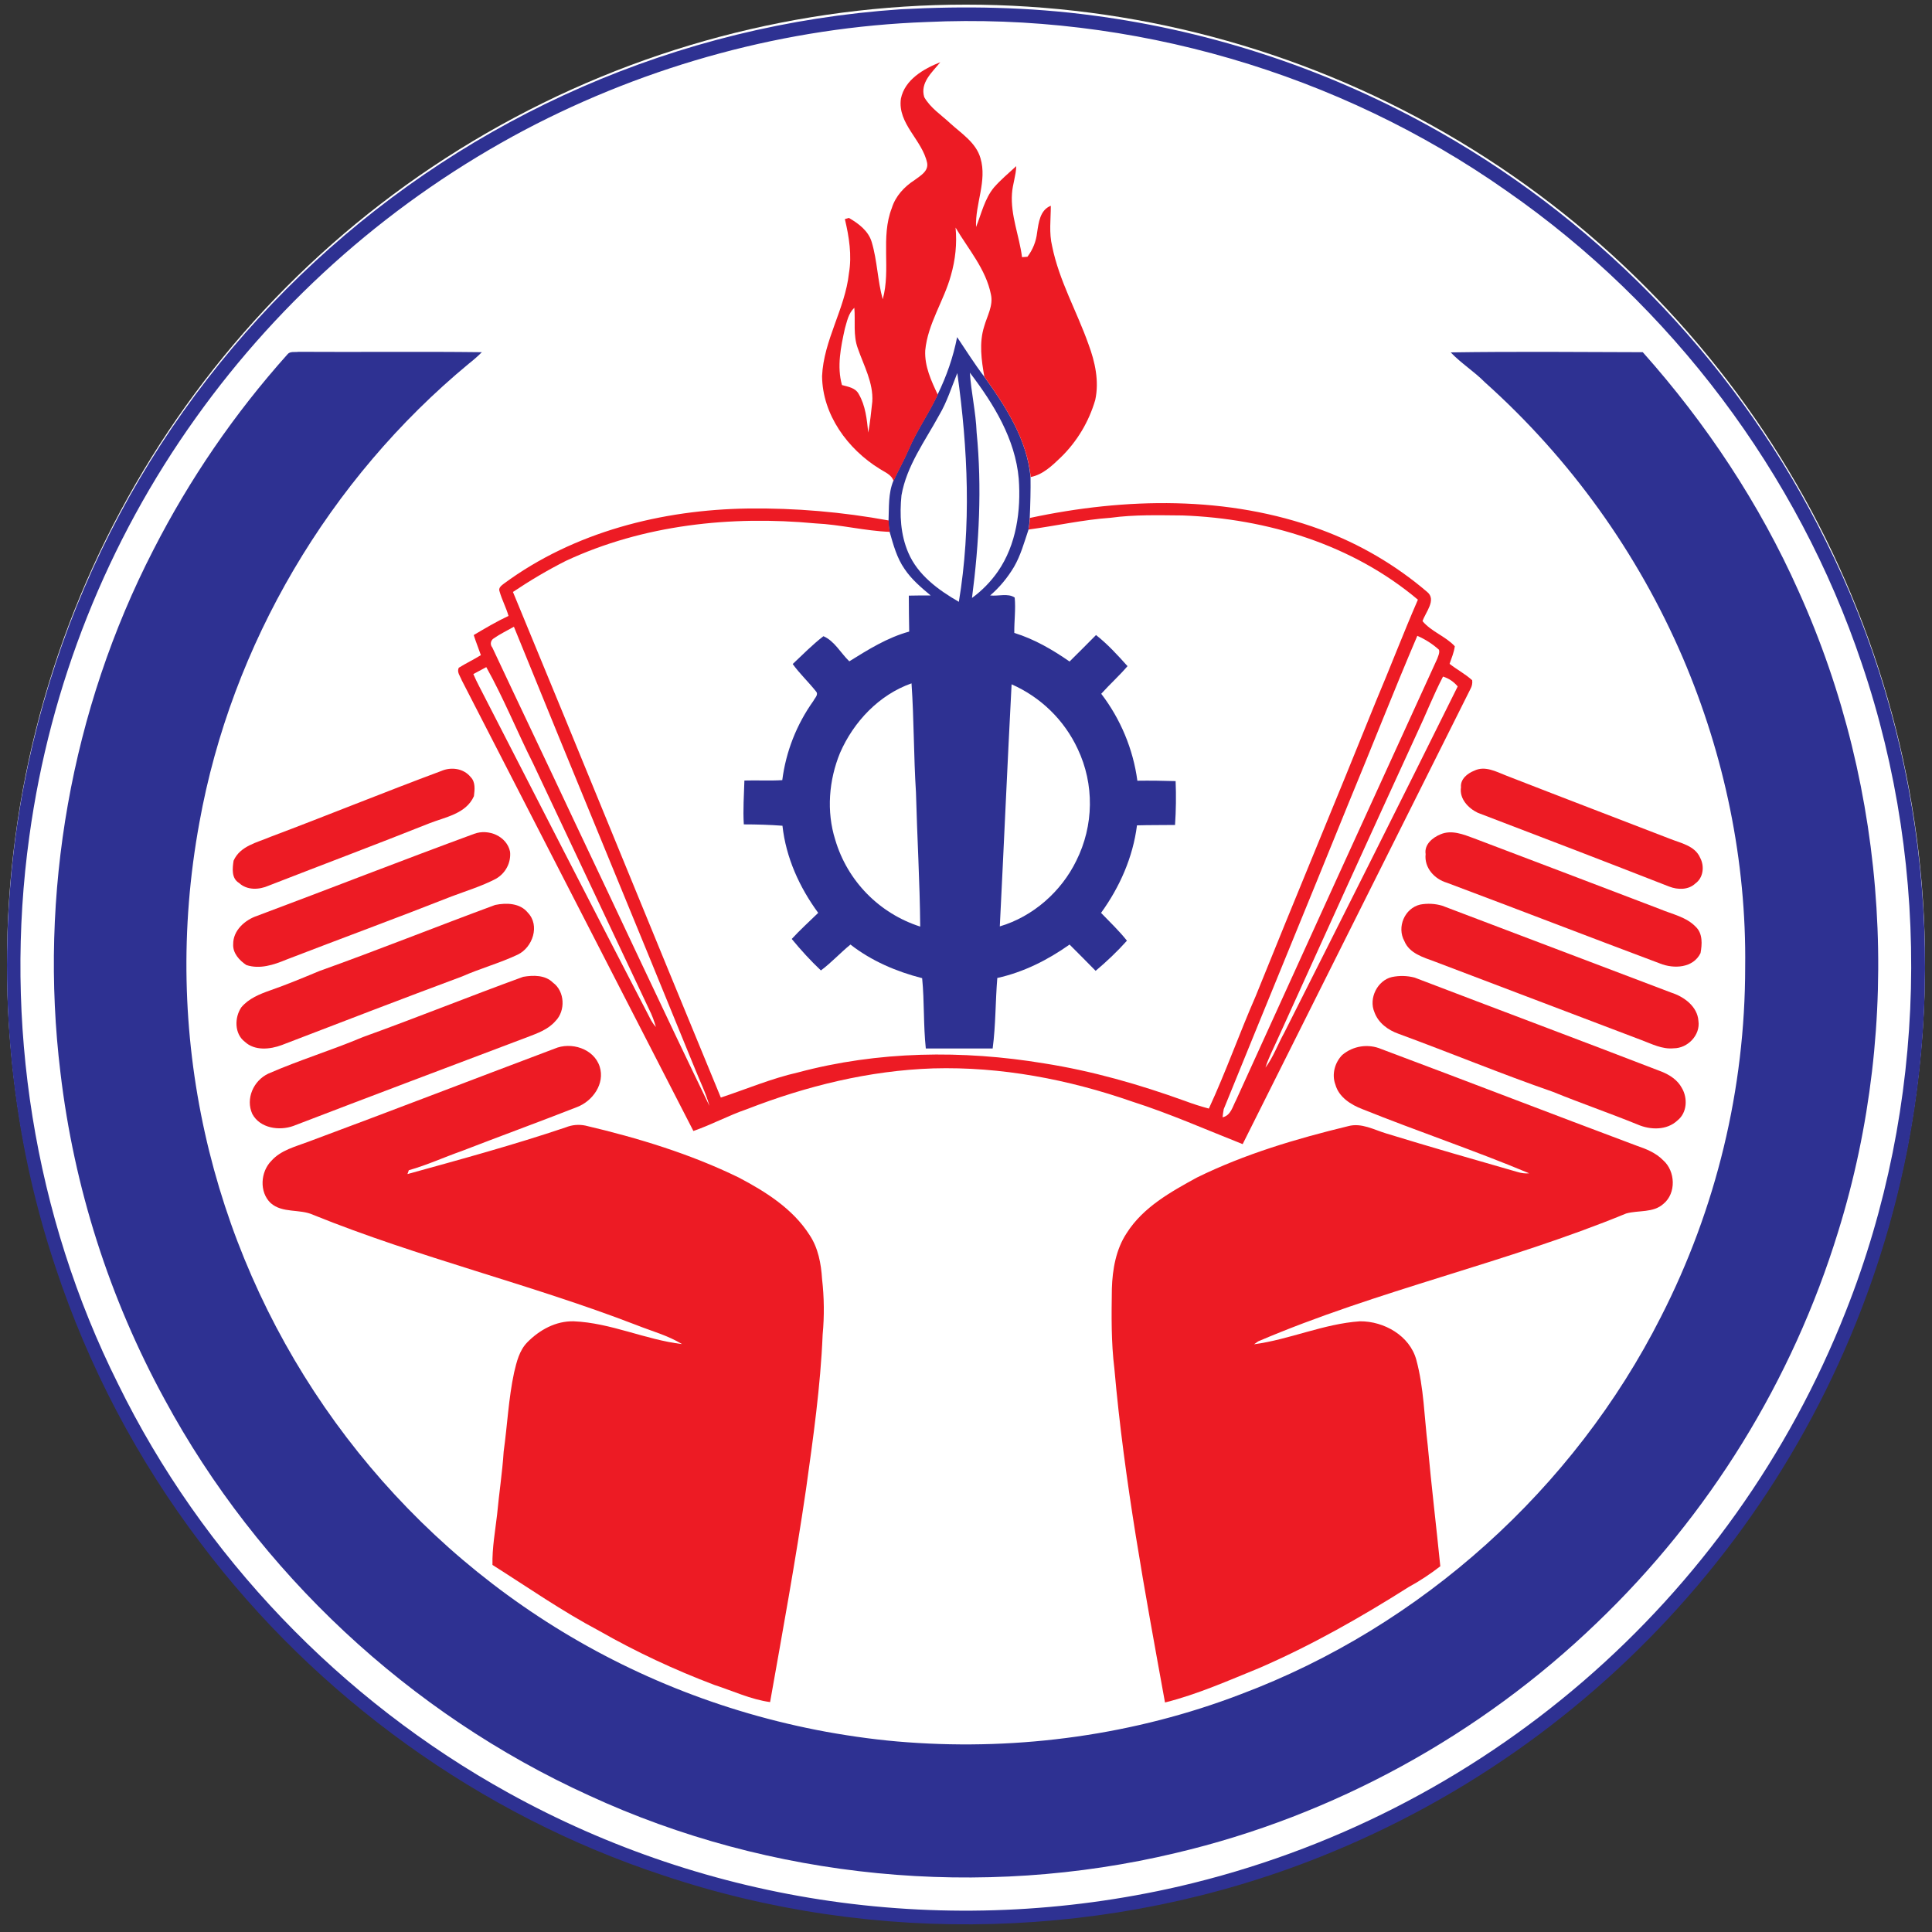 <?xml version="1.0" encoding="utf-8"?>
<!-- Generator: Adobe Illustrator 26.2.1, SVG Export Plug-In . SVG Version: 6.00 Build 0)  -->
<svg version="1.1" xmlns="http://www.w3.org/2000/svg" xmlns:xlink="http://www.w3.org/1999/xlink" x="0px" y="0px"
	 viewBox="0 0 1000 1000" style="enable-background:new 0 0 1000 1000;" xml:space="preserve">
<rect x="0" y="0" width="1000" height="1000" fill="#333333" stroke="none"/>
<style type="text/css">
	.st0{fill:#FFFFFF;}
	.st1{fill:#2E3192;}
	.st2{fill:#ED1B24;}
</style>
<g id="Layer_2">
	<circle class="st0" cx="500" cy="498.8" r="496.4"/>
</g>
<g id="Layer_1">
	<path class="st1" d="M466.3,4.8C499.4,3,532.7,3.6,565.6,8c63.2,8.3,124.1,28.8,179.5,60.3c85.6,48.5,156.3,123.1,199.8,211.4
		c49.9,99.5,63.9,216.2,40.4,324.8c-35.1,161.8-148.4,295.6-302.2,356.7c-107.5,42.9-230.1,46.3-339.8,9.5
		c-94.8-31.2-179.4-92.2-239.4-171.9c-32.8-43.2-58.2-91.5-75.2-143C4.2,582.7-2.2,503.8,8.8,427.5C42.9,196.5,233.4,20.5,466.3,4.8
		L466.3,4.8z M479.6,11.4C407.3,14,335.7,33.5,271.7,67.2c-67.6,35.8-125.9,86.8-170.3,149c-45.9,64.1-75.5,138.5-86.2,216.6
		C1.8,529,17.6,629.3,61.1,716.3c43.6,89,115.4,163.8,202.1,211.7c51.7,28.6,108.2,47.6,166.7,56c60.1,8.6,121.3,6,180.4-7.6
		c157-36.4,286-147.7,345.1-297.7c42.1-106.2,45-227.3,8.2-335.4C930.6,245,865.1,158,779.8,98.8C693,37.7,585.6,6.4,479.6,11.4z"/>
	<path class="st1" d="M495.4,174.5c4.6,6.8,9,13.9,14,20.4c11.2,15.6,22.1,32.4,24,51.9c0.1,7.1-0.1,14.1-0.4,21.2
		c-0.1,2.1-0.3,4.2-0.7,6.3c-2.2,6.5-4,13.2-7.5,19.2c-3.3,5.5-7.4,10.5-12.3,14.7c4.1,0.5,9.3-1.3,12.7,1.1
		c0.6,6.1-0.3,12.2-0.2,18.3c10.4,3.2,19.8,8.7,28.6,14.8c4.6-4.5,9.1-9.1,13.7-13.7c6,4.7,11.2,10.4,16.3,16.1
		c-4.3,5-9.2,9.4-13.6,14.3c10,13.1,16.5,28.6,18.7,45c6.6-0.1,13.2,0,19.8,0.2c0.3,7.6,0.2,15.1-0.3,22.7c-6.6,0.1-13.1,0-19.7,0.2
		c-2.1,16.5-8.9,31.9-18.6,45.3c4.5,4.7,9.3,9.2,13.4,14.4c-5,5.6-10.5,10.8-16.2,15.6c-4.5-4.5-8.9-9.1-13.5-13.6
		c-11.3,8-23.8,14.3-37.4,17.3c-1,12.2-0.8,24.4-2.4,36.5c-11.5,0-23.1,0-34.6,0c-1.3-12.1-0.7-24.3-1.9-36.4
		c-13.3-3.4-26.2-8.9-37.1-17.4c-5.3,4.3-9.8,9.3-15.3,13.4c-5.4-5.1-10.4-10.6-15.1-16.3c4.3-4.7,9.1-9,13.7-13.5
		c-9.7-13.2-16.7-28.6-18.5-45.1c-6.6-0.5-13.3-0.7-20-0.7c-0.5-7.6,0.1-15.2,0.3-22.7c6.5-0.2,13.1,0.2,19.6-0.2
		c1.9-14.8,7.4-28.8,16.1-41c0.7-1.5,2.9-3.3,1.3-5c-3.8-4.8-8.4-9.1-12-14.1c5.2-4.9,10.2-10,15.9-14.4c5.7,2.4,9,8.8,13.4,13
		c9.8-6.1,19.7-12.3,31-15.4c-0.1-6.2-0.2-12.4-0.2-18.6c3.7-0.1,7.5-0.1,11.3-0.1c-4.9-4.1-9.9-8.3-13.5-13.7
		c-4-5.7-5.8-12.5-7.7-19.1c-0.4-1.9-0.6-3.9-0.6-5.9c0.3-6.9-0.2-14.1,2.5-20.6c2.5-5.5,5.5-10.7,7.9-16.3
		c4.2-9.9,10.5-18.7,15-28.4C489.9,194.8,493.4,184.8,495.4,174.5z M486.1,214.9c-7.3,13.4-16.8,26.1-19.5,41.5
		c-1,10-0.5,20.3,3.5,29.6c4.9,11.6,15.6,19.4,26.2,25.5c6.5-39.1,4.7-79.2-0.8-118.4C492.5,200.4,490.2,208,486.1,214.9
		L486.1,214.9z M502,192.9c0.7,10.4,3.1,20.5,3.5,30.9c2.8,28.5,1.3,57.3-2.4,85.7c5.2-3.8,9.7-8.4,13.4-13.7
		c9.6-13.9,12-31.5,10.8-48C525.5,227.2,514.3,209,502,192.9L502,192.9z M434.8,389.7c-5.8,14.1-7.1,30.3-2.5,44.9
		c6.3,21.4,22.8,38.2,44,45c-0.2-23.2-1.6-46.3-2.2-69.5c-1.2-18.8-1-37.6-2.3-56.4C455,359.6,441.8,373.6,434.8,389.7L434.8,389.7z
		 M523.6,354.2c-2.2,41.8-4,83.5-6.1,125.3c17.2-5.1,31.8-18,39.6-34c9.1-18.2,9.4-39.6,0.7-57.9
		C550.8,372.6,538.6,360.8,523.6,354.2L523.6,354.2z"/>
	<path class="st1" d="M148.8,183.4c1.3-1.7,3.8-1,5.7-1.3c31.6,0.2,63.3-0.2,94.9,0.2c-2.1,2.1-4.4,4.1-6.7,5.9
		C170.4,248,119.8,333.5,103.2,425.8c-40.3,219.6,105,430.3,324.6,470.6c13.9,2.5,27.9,4.4,41.9,5.4c58.4,4.3,117.9-3.9,172.6-24.9
		c93.4-35.1,172.4-106.3,217.4-195.3c28.6-56,43.6-118,43.6-181c0.7-54.9-10.7-109.7-32.3-160.2c-23.4-54.4-58.3-103-102.4-142.5
		c-5.5-5.6-12.3-9.8-17.7-15.5c33.1-0.5,66.3-0.2,99.4-0.1c32.8,36.8,60.5,78.5,80.6,123.6c46.7,103.2,54.1,223.5,20.5,331.7
		c-23.7,77-66.7,146.7-124.9,202.4c-60.3,58.1-136.3,99.9-217.9,119.1c-100.8,24.1-209.6,13.7-303.8-29.8
		C212,887.1,133.7,814,85.2,724.3c-28.6-52.4-46.9-109.7-53.9-169c-11.3-92.4,5.5-188,48.1-270.7C98.1,248,121.4,214,148.8,183.4z"
		/>
	<path class="st2" d="M466.3,51.1c2-9.9,11.8-15.5,20.4-18.9c-4.2,5.2-10.6,10.6-8.3,18.1c3.2,5.6,8.7,9.1,13.3,13.4
		c5.9,5.4,13.5,10.1,15.8,18.2c3.5,11.8-2.8,23.6-2.3,35.6c2.8-6.9,4.4-14.6,9.3-20.5c3.5-4,7.6-7.4,11.5-11
		c-0.1,4.8-1.9,9.4-2.2,14.2c-0.8,11.2,3.8,21.9,5.2,32.9l2.8-0.2c2.8-3.7,4.5-8,5-12.5c0.8-5.2,1.5-11.7,7.1-13.9
		c0,7-1,14.1,0.7,21c3.6,17.8,12.8,33.7,18.8,50.7c3.4,9.1,5.6,19.1,3.5,28.8c-3.3,11.3-9.4,21.5-17.8,29.7
		c-4.5,4.3-9.3,9-15.6,10.2c-2-19.5-12.9-36.4-24-51.9c-1.5-8.5-2.8-17.5-0.1-26c1.5-5.4,4.8-10.8,3.5-16.6
		c-2.6-13.1-11.7-23.4-18.3-34.6c0.8,8.3-0.1,16.7-2.4,24.7c-3.6,13.2-12,25-13.3,38.9c-0.4,8.2,3.1,15.7,6.5,22.9
		c-4.5,9.7-10.8,18.5-15,28.4c-2.4,5.6-5.4,10.8-7.9,16.3c-1-3.4-4.6-4.6-7.3-6.4c-16.5-10.2-29.5-28-29.7-47.9
		c0.8-18.6,11.9-34.8,13.9-53.2c1.6-9.3,0.1-18.9-2.1-28.1l2.1-0.6c5,2.9,10.1,6.7,11.8,12.5c2.9,9.7,3,19.9,5.7,29.6
		c4.3-15.5-1.2-32.1,4.7-47.2c1.9-6.2,6.5-11.1,11.8-14.5c2.9-2.2,7.2-4.5,6.5-8.8C477.4,72.4,464.5,64.1,466.3,51.1z M437.3,170.1
		c-2.1,9.5-4.2,19.6-1.5,29.2c3.2,0.9,7,1.4,8.7,4.7c3.5,6,4.2,13.1,4.9,19.9c1-5.3,1.5-10.7,2.1-16c0.6-9.8-4.4-18.6-7.5-27.6
		c-2.5-6.7-1.2-14-1.8-21C439.1,162.2,438.4,166.4,437.3,170.1z"/>
	<path class="st2" d="M533,268.1c49.5-10.6,102.5-11.7,150.6,6c20.1,7.4,38.7,18.3,55,32.2c5.2,4.1-0.8,10.6-2.3,15.2
		c4.6,5.5,11.9,7.8,16.7,13c-0.4,3.2-1.7,6.1-2.7,9.1c3.8,3,8.1,5.2,11.7,8.5c0.2,1.5-0.1,3.1-0.9,4.5
		c-39.3,78.5-78.6,157.1-117.9,235.6c-19-7.5-37.7-15.8-57.1-22c-33-11.5-68-18.2-103.1-17.2c-33.1,1.1-65.6,9.1-96.4,21.1
		c-9.4,3.2-18.2,8-27.7,11.3c-40-77.8-79.9-155.5-119.9-233.3c-0.8-2.1-2.7-4.3-1.5-6.5c3.7-2.3,7.7-4.2,11.4-6.5
		c-1.2-3.5-2.6-6.9-3.7-10.4c5.9-3.5,11.8-7,18-9.9c-1.2-4.3-3.4-8.3-4.6-12.6c-0.8-1.9,0.9-3.1,2.2-4.1
		c36.3-26.8,81.9-38.3,126.5-38.9c24.4-0.3,48.7,1.8,72.7,6.2c0,2,0.2,4,0.6,5.9c-13-0.5-25.6-3.8-38.6-4.4
		c-43.7-4.1-89,0.7-129.1,19.4c-9.5,4.8-18.6,10.2-27.4,16.1c36.1,87.2,71.6,174.6,107.6,261.7c13.3-4.4,26.2-9.9,39.9-13
		c41.4-11.1,85.2-11.7,127.4-4.7c24.9,3.9,49.3,10.9,73.1,19.5c4,1.5,8.1,2.8,12.2,3.9c8.8-19,15.8-38.9,24.2-58.1
		c20.5-50.9,41.7-101.6,62.2-152.5c7.4-17.5,14.2-35.3,21.8-52.8c-33.8-28.5-78-42-121.7-43.6c-12.5-0.1-24.9-0.5-37.3,1.2
		c-14.4,1-28.4,4.2-42.6,6.1C532.8,272.3,533,270.2,533,268.1z M255.6,330.4c-1.5,0.9-2,2.8-1.1,4.3c0.1,0.1,0.2,0.3,0.3,0.4
		c14,29.9,28.3,59.7,42.3,89.6c23.4,49.2,46.3,98.6,70.1,147.7c-1.8-6.6-4.9-12.7-7.4-19C328.7,477,297,400.8,266,324.4
		C262.5,326.4,258.9,328.1,255.6,330.4z M733.6,329.1c-12.3,28.8-23.7,58-35.7,86.9c-21.4,52.8-43.1,105.4-64.5,158.1
		c-0.2,1-0.5,3.1-0.6,4.2c4.3-0.9,5.2-5.6,7-8.9c34.6-76.1,69.3-152.3,104.1-228.4c0.5-1.5,1.4-3.1,0.9-4.7
		C741.5,333.3,737.7,330.9,733.6,329.1z M245,348.9c0.9,2.1,1.9,4.2,3,6.3c29.7,57.7,59.2,115.5,89.1,173.1c0.7,1.2,1.5,2.3,2.4,3.3
		c-0.9-3.1-2-6.2-3.5-9.1c-20-42.5-40.1-84.9-60.1-127.4c-8.3-16.5-15.2-33.7-24.2-49.8C249.5,346.5,247.3,347.7,245,348.9z
		 M746.9,350.2c-5,9.6-8.9,19.7-13.5,29.4C709.1,432.5,685,485.5,661,538.5c-2.1,4.7-4.5,9.2-6,14.1c4.1-5.5,6.4-12.1,9.7-18
		c30.1-59.7,60.1-119.4,89.8-179.3C752.5,352.9,749.9,351.1,746.9,350.2z"/>
	<path class="st2" d="M228.3,399.1c5.2-2.3,11.7-1.4,15.3,3.1c2.6,2.6,2.1,6.6,1.7,9.9c-4.1,9.2-14.9,10.8-23.2,14.1
		c-27.6,11-55.3,21.4-83,32.2c-5,2.2-11.2,2.5-15.4-1.4c-4-2.4-3.4-7.6-2.8-11.5c3.4-7.7,12.2-9.4,19.2-12.4
		C169.6,422,198.7,410.1,228.3,399.1z"/>
	<path class="st2" d="M763.1,398.9c5.5-2.7,11.3,0.5,16.4,2.5c28.2,11,56.5,21.8,84.7,32.7c5.7,2.3,13.1,3.6,15.8,9.9
		c2.3,4.3,1.7,10.3-2.5,13.3c-3.6,3.4-9.1,3.3-13.5,1.6c-33-12.9-66-25.6-99.1-38.2c-5-2.4-9.6-7.3-8.7-13.2
		C755.8,403.3,759.5,400.3,763.1,398.9z"/>
	<path class="st2" d="M245.4,431.6c7.4-2.8,16.9,1.2,18.6,9.2c0.6,5.8-2.4,11.3-7.4,14.1c-7.3,3.8-15.2,6.2-22.9,9.1
		c-28.4,11.2-57,21.7-85.5,32.7c-6.5,2.7-13.7,5.1-20.7,2.8c-3.6-2.4-7.1-6.2-6.8-10.8c-0.1-7.1,6.1-12.6,12.5-14.7
		C170.6,460,207.8,445.4,245.4,431.6z"/>
	<path class="st2" d="M745.7,431.8c5.7-2.4,11.8,0.1,17.2,2.1c32.1,12.2,64.1,24.3,96.2,36.6c6.4,2.7,13.8,4.1,18.7,9.3
		c3.6,3.5,3.2,9,2.4,13.5c-3.8,7.8-13.8,8.3-21,5.4c-36.8-13.8-73.5-28-110.3-41.8c-6.4-1.9-11.8-7.7-11-14.8
		C737.1,437.1,741.5,433.5,745.7,431.8z"/>
	<path class="st2" d="M256.3,468.4c5.8-1.2,12.9-1,16.9,4c6.4,6.6,2.5,18-5.2,21.7c-9.3,4.4-19.3,7.1-28.8,11.3
		C208,517,176.9,529,145.9,540.9c-6.1,2.3-14.1,3.1-19.2-1.7c-5.4-4.1-5.4-12.5-1.8-17.8c3.8-4.6,9.6-6.9,15-8.8
		c8.6-3,17-6.5,25.4-10C195.8,491.7,225.9,479.6,256.3,468.4z"/>
	<path class="st2" d="M735.1,468.2c3.8-0.7,7.7-0.5,11.4,0.6c39.5,15,79.1,30,118.6,45c6.6,2.1,13.5,7.2,14,14.6
		c1.1,7.4-5.6,14.2-12.8,14.2c-6,0.6-11.4-2.3-16.8-4.3c-35.6-13.6-71.3-27-106.9-40.6c-5.9-2.2-13.1-4.2-15.7-10.6
		C722.9,479.9,727,470.1,735.1,468.2z"/>
	<path class="st2" d="M270.8,505.6c5.2-0.9,11.4-1,15.4,3c6.2,4.5,6.6,14.6,1.3,19.9c-3.8,4.4-9.3,6.3-14.5,8.3
		c-40.4,15.3-80.9,30.5-121.2,46c-7.3,2.6-17.2,1.2-21.2-6.2c-3.6-7.9,0.6-17.3,8.3-20.9c16-7,32.8-12.1,48.9-18.9
		C215.6,526.8,243,515.7,270.8,505.6z"/>
	<path class="st2" d="M720.5,505.7c3.9-0.8,7.9-0.7,11.7,0.3c42.6,16.3,85.4,32.3,127.9,48.7c4.2,1.7,8.2,4.3,10.4,8.4
		c3.1,5.2,2.8,12.8-2.2,16.8c-5.6,5.3-14.2,5-20.8,2.1c-14.5-5.9-29.3-11-43.8-16.9c-26.8-9.3-53.1-20.2-79.8-30
		c-5.4-1.9-10.5-5.6-12.5-11.2C708.3,516.7,713,507.4,720.5,505.7z"/>
	<path class="st2" d="M287,542.8c8.5-3.7,20.4-0.1,23.4,9.3c2.8,8.8-3.6,17.8-11.7,20.9c-19.9,7.8-39.9,15.1-59.8,22.8
		c-9.1,3.2-18,7.3-27.3,9.9c-0.2,0.5-0.5,1.5-0.7,2c27.5-7.6,55-15.1,82-24.2c3.2-1.3,6.7-1.6,10.1-0.9
		c27.2,6.4,54.2,14.6,79.4,26.9c13.9,7.3,28,16.2,36.6,29.7c4.5,6.7,6,14.9,6.5,22.8c1.1,9.6,1.2,19.2,0.3,28.8
		c-1.1,26.8-4.9,53.4-8.6,80c-5.4,36.9-12.1,73.5-18.6,110.2c-10.1-1.4-19.3-5.8-28.9-8.9c-20.6-7.8-40.5-17.1-59.6-28
		C291,834,273.2,821.6,254.9,810c-0.2-8.8,1.4-17.4,2.4-26.1c1-10.9,2.7-21.7,3.4-32.6c1.9-13.6,2.5-27.4,5.4-40.9
		c1.3-5.5,2.7-11.4,6.8-15.6c6.3-6.4,14.7-11.1,24-10.9c19.3,0.8,37,9.5,56.1,11.8c-7.3-4.5-15.7-6.7-23.7-9.9
		c-55-21.2-112.6-34.9-167.2-57c-7-3.2-15.9-0.7-22-6.1c-6-5.7-5.3-16.2,0.4-21.9c4.9-5.5,12.4-7.3,19-9.8
		C202,575.2,244.5,558.8,287,542.8z"/>
	<path class="st2" d="M694.8,546c5.6-4.7,13.4-5.9,20.2-3c44.1,16.5,88,33.5,132.1,50c5,1.7,10,3.7,13.8,7.6
		c6.3,5.6,6.8,17,0.1,22.5c-5.3,4.8-12.9,3.2-19.3,5c-62.2,25.6-128.6,39.7-190.5,66.2l-2.1,1.5c18.5-2.5,36-10.6,54.8-11.9
		c12.4-0.1,25.8,7.4,29.2,20c3.9,14.5,4.1,29.5,5.9,44.3c1.9,20.9,4.4,41.6,6.5,62.5c-5.2,4-10.6,7.6-16.3,10.7
		c-24.8,15.7-50.5,30.3-77.5,42c-16,6.5-31.9,13.6-48.7,17.8c-10.4-57.3-21.1-114.7-26.2-172.8c-1.7-13.7-1.5-27.6-1.3-41.4
		c0.3-9.9,2.1-20.4,7.7-28.8c8.5-13.4,22.8-21.3,36.3-28.7c24.8-12.2,51.5-20.1,78.3-26.6c6.9-1.9,13.4,1.9,19.8,3.8
		c22.5,6.9,45.1,13.4,67.8,19.9c2,0.6,4,0.9,6.1,0.7c-28.4-11.9-57.7-21.7-86.3-33.2c-6-2.3-12.2-6.2-14-12.7
		C689.2,556.1,690.9,549.9,694.8,546z"/>
</g>
</svg>
